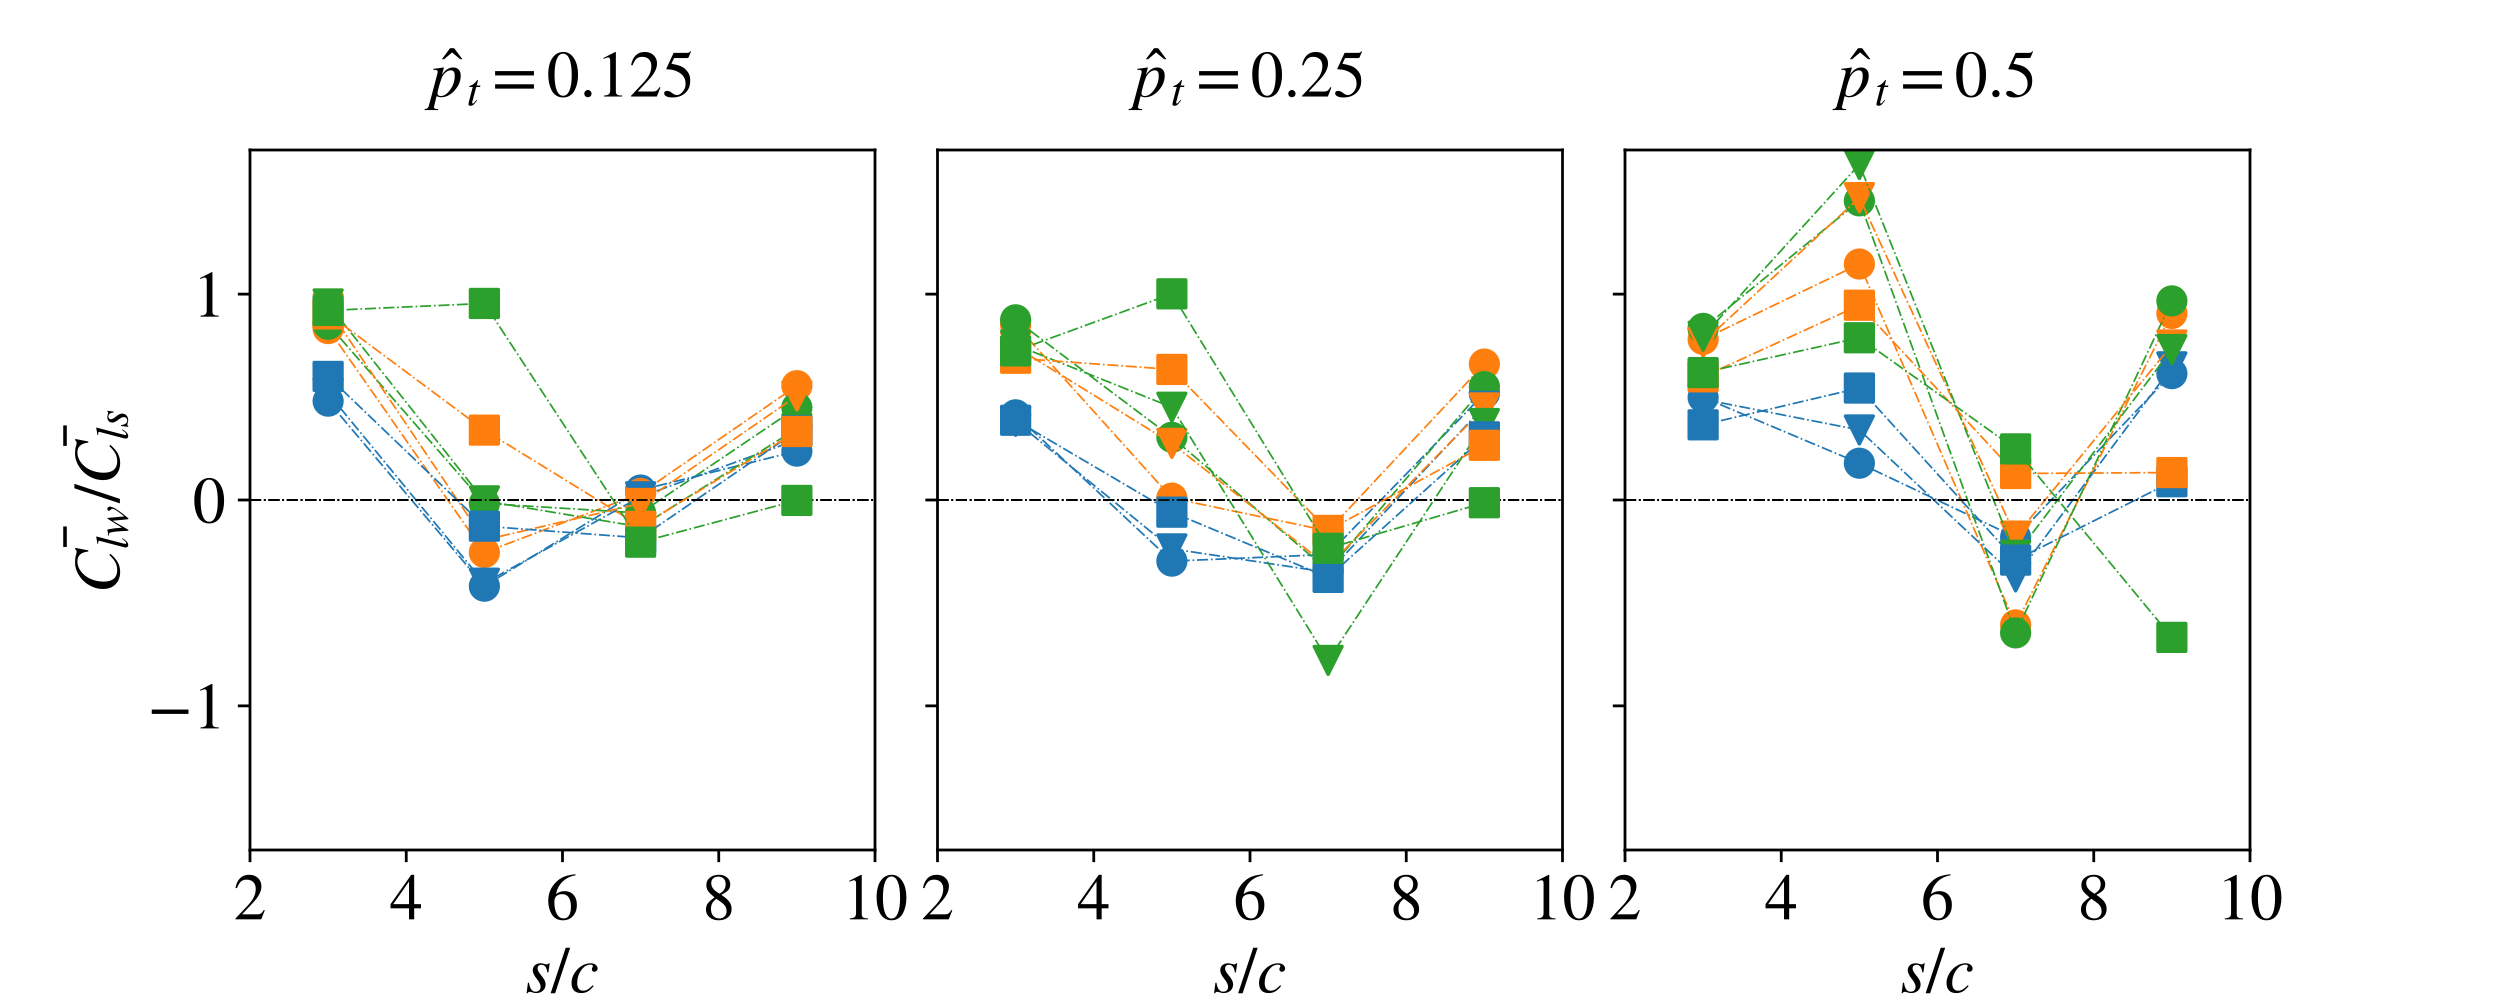 <?xml version="1.0" encoding="utf-8" standalone="no"?>
<!DOCTYPE svg PUBLIC "-//W3C//DTD SVG 1.1//EN"
  "http://www.w3.org/Graphics/SVG/1.1/DTD/svg11.dtd">
<!-- Created with matplotlib (https://matplotlib.org/) -->
<svg height="288pt" version="1.1" viewBox="0 0 720 288" width="720pt" xmlns="http://www.w3.org/2000/svg" xmlns:xlink="http://www.w3.org/1999/xlink">
 <defs>
  <style type="text/css">
*{stroke-linecap:butt;stroke-linejoin:round;}
  </style>
 </defs>
 <g id="figure_1">
  <g id="patch_1">
   <path d="M 0 288 
L 720 288 
L 720 0 
L 0 0 
z
" style="fill:#ffffff;"/>
  </g>
  <g id="axes_1">
   <g id="patch_2">
    <path d="M 72 244.8 
L 252 244.8 
L 252 43.2 
L 72 43.2 
z
" style="fill:#ffffff;"/>
   </g>
   <g id="matplotlib.axis_1">
    <g id="xtick_1">
     <g id="line2d_1">
      <defs>
       <path d="M 0 0 
L 0 3.5 
" id="mb5555ffcaa" style="stroke:#000000;stroke-width:0.8;"/>
      </defs>
      <g>
       <use style="stroke:#000000;stroke-width:0.8;" x="72" xlink:href="#mb5555ffcaa" y="244.8"/>
      </g>
     </g>
     <g id="text_1">
      <!-- 2 -->
      <defs>
       <path d="M 47.406 13.703 
L 42 0 
L 2.906 0 
L 2.906 1.203 
L 20.703 20.094 
Q 27.703 27.406 30.703 33.5 
Q 33.703 39.594 33.703 46.094 
Q 33.703 52.797 30 56.5 
Q 26.297 60.203 19.797 60.203 
Q 14.406 60.203 11.25 57.391 
Q 8.094 54.594 5.094 47.203 
L 3 47.703 
Q 4.703 57 9.844 62.297 
Q 15 67.594 23.797 67.594 
Q 32.094 67.594 37.188 62.594 
Q 42.297 57.594 42.297 50 
Q 42.297 38.703 29.5 25.203 
L 13 7.594 
L 36.406 7.594 
Q 39.703 7.594 41.641 8.891 
Q 43.594 10.203 46 14.297 
z
" id="STIXGeneral-Regular-50"/>
      </defs>
      <g transform="translate(67.25 264.776)scale(0.19 -0.19)">
       <use xlink:href="#STIXGeneral-Regular-50"/>
      </g>
     </g>
    </g>
    <g id="xtick_2">
     <g id="line2d_2">
      <g>
       <use style="stroke:#000000;stroke-width:0.8;" x="117" xlink:href="#mb5555ffcaa" y="244.8"/>
      </g>
     </g>
     <g id="text_2">
      <!-- 4 -->
      <defs>
       <path d="M 47.297 16.703 
L 37 16.703 
L 37 0 
L 29.203 0 
L 29.203 16.703 
L 1.203 16.703 
L 1.203 23.094 
L 32.594 67.594 
L 37 67.594 
L 37 23.094 
L 47.297 23.094 
z
M 29.203 23.094 
L 29.203 57.406 
L 5.203 23.094 
z
" id="STIXGeneral-Regular-52"/>
      </defs>
      <g transform="translate(112.25 264.776)scale(0.19 -0.19)">
       <use xlink:href="#STIXGeneral-Regular-52"/>
      </g>
     </g>
    </g>
    <g id="xtick_3">
     <g id="line2d_3">
      <g>
       <use style="stroke:#000000;stroke-width:0.8;" x="162" xlink:href="#mb5555ffcaa" y="244.8"/>
      </g>
     </g>
     <g id="text_3">
      <!-- 6 -->
      <defs>
       <path d="M 44.594 68.406 
L 44.797 66.797 
Q 33 64.906 25.094 57.25 
Q 17.203 49.594 15.203 38.297 
Q 21 42.797 27.906 42.797 
Q 36.703 42.797 41.75 37.188 
Q 46.797 31.594 46.797 21.906 
Q 46.797 12.094 41.703 5.906 
Q 35.797 -1.406 25.797 -1.406 
Q 13.594 -1.406 8.094 8.703 
Q 3.406 17.297 3.406 27.906 
Q 3.406 44.297 14.297 55.5 
Q 20.5 61.906 27.047 64.547 
Q 33.594 67.203 44.594 68.406 
z
M 37.797 18.797 
Q 37.797 38.203 24.297 38.203 
Q 19.297 38.203 16 35.547 
Q 12.703 32.906 12.703 26.594 
Q 12.703 14.906 16.344 8.156 
Q 20 1.406 26.906 1.406 
Q 32.203 1.406 35 6.156 
Q 37.797 10.906 37.797 18.797 
z
" id="STIXGeneral-Regular-54"/>
      </defs>
      <g transform="translate(157.25 264.776)scale(0.19 -0.19)">
       <use xlink:href="#STIXGeneral-Regular-54"/>
      </g>
     </g>
    </g>
    <g id="xtick_4">
     <g id="line2d_4">
      <g>
       <use style="stroke:#000000;stroke-width:0.8;" x="207" xlink:href="#mb5555ffcaa" y="244.8"/>
      </g>
     </g>
     <g id="text_4">
      <!-- 8 -->
      <defs>
       <path d="M 44.5 15.5 
Q 44.5 7.797 39.141 3.188 
Q 33.797 -1.406 24.797 -1.406 
Q 16.406 -1.406 11 3.188 
Q 5.594 7.797 5.594 14.906 
Q 5.594 20.203 8.188 23.953 
Q 10.797 27.703 18.594 33.203 
Q 11.094 39.406 8.641 43.203 
Q 6.203 47 6.203 52 
Q 6.203 59.094 11.641 63.344 
Q 17.094 67.594 25.594 67.594 
Q 32.906 67.594 37.656 63.438 
Q 42.406 59.297 42.406 53.297 
Q 42.406 47.797 39.547 44.5 
Q 36.703 41.203 29 37.094 
Q 38 31.094 41.25 26.391 
Q 44.5 21.703 44.5 15.5 
z
M 35.5 53.297 
Q 35.5 58.5 32.594 61.641 
Q 29.703 64.797 24.594 64.797 
Q 19.5 64.797 16.547 62.141 
Q 13.594 59.5 13.594 54.891 
Q 13.594 50.297 16.547 46.547 
Q 19.5 42.797 26.094 38.906 
Q 31.203 41.906 33.344 45.25 
Q 35.5 48.594 35.5 53.297 
z
M 27.094 27.203 
L 21.203 31.203 
Q 16.797 27.594 15 24.141 
Q 13.203 20.703 13.203 15.797 
Q 13.203 9 16.641 5.203 
Q 20.094 1.406 25.906 1.406 
Q 30.797 1.406 33.844 4.453 
Q 36.906 7.5 36.906 12.406 
Q 36.906 16.906 34.594 20.297 
Q 32.297 23.703 27.094 27.203 
z
" id="STIXGeneral-Regular-56"/>
      </defs>
      <g transform="translate(202.25 264.776)scale(0.19 -0.19)">
       <use xlink:href="#STIXGeneral-Regular-56"/>
      </g>
     </g>
    </g>
    <g id="xtick_5">
     <g id="line2d_5">
      <g>
       <use style="stroke:#000000;stroke-width:0.8;" x="252" xlink:href="#mb5555ffcaa" y="244.8"/>
      </g>
     </g>
     <g id="text_5">
      <!-- 10 -->
      <defs>
       <path d="M 39.406 0 
L 11.797 0 
L 11.797 1.5 
Q 17.297 1.797 19.297 3.547 
Q 21.297 5.297 21.297 9.5 
L 21.297 54.406 
Q 21.297 59.297 18.297 59.297 
Q 16.906 59.297 13.797 58.094 
L 11.094 57.094 
L 11.094 58.5 
L 29 67.594 
L 29.906 67.297 
L 29.906 7.594 
Q 29.906 4.297 31.906 2.891 
Q 33.906 1.5 39.406 1.5 
z
" id="STIXGeneral-Regular-49"/>
       <path d="M 47.594 33 
Q 47.594 26.297 46.297 20.344 
Q 45 14.406 42.453 9.406 
Q 39.906 4.406 35.406 1.5 
Q 30.906 -1.406 25 -1.406 
Q 18.906 -1.406 14.297 1.688 
Q 9.703 4.797 7.203 10 
Q 4.703 15.203 3.547 21.094 
Q 2.406 27 2.406 33.594 
Q 2.406 42.906 4.703 50.344 
Q 7 57.797 12.344 62.688 
Q 17.703 67.594 25.406 67.594 
Q 35.203 67.594 41.391 58 
Q 47.594 48.406 47.594 33 
z
M 38 32.5 
Q 38 48.297 34.641 56.641 
Q 31.297 65 24.797 65 
Q 18.594 65 15.297 56.594 
Q 12 48.203 12 32.906 
Q 12 17.5 15.297 9.344 
Q 18.594 1.203 25 1.203 
Q 31.297 1.203 34.641 9.344 
Q 38 17.5 38 32.5 
z
" id="STIXGeneral-Regular-48"/>
      </defs>
      <g transform="translate(242.5 264.776)scale(0.19 -0.19)">
       <use xlink:href="#STIXGeneral-Regular-49"/>
       <use x="50" xlink:href="#STIXGeneral-Regular-48"/>
      </g>
     </g>
    </g>
    <g id="text_6">
     <!-- $s/c$ -->
     <defs>
      <path d="M 36.594 44.203 
L 34.594 30.203 
L 33 30.203 
Q 31.594 41.797 24.094 41.797 
Q 21.406 41.797 19.797 40.297 
Q 18.203 38.797 18.203 36.094 
Q 18.203 32.297 23.594 25.906 
Q 30.406 18 30.406 12.297 
Q 30.406 6.203 26.344 2.547 
Q 22.297 -1.094 16 -1.094 
Q 13.094 -1.094 10.5 -0.094 
Q 8.406 0.797 6.094 0.797 
Q 4.094 0.797 3.203 -1.297 
L 1.594 -1.297 
L 3.594 14.594 
L 5.203 14.594 
Q 7.203 1 15.203 1 
Q 18.797 1 20.797 3 
Q 22.797 5 22.797 8.703 
Q 22.797 13.203 17.203 20.203 
Q 10.906 28.094 10.906 33.297 
Q 10.906 38.297 14.203 41.188 
Q 17.5 44.094 23 44.094 
Q 25 44.094 28.594 43.094 
Q 30.797 42.406 32.203 42.406 
Q 34.203 42.406 35.203 44.203 
z
" id="STIXGeneral-Italic-115"/>
      <path d="M 28.703 67.594 
L 5.906 -1.406 
L -0.906 -1.406 
L 22 67.594 
z
" id="STIXGeneral-Regular-47"/>
      <path d="M 35 10.703 
L 36.594 9.703 
Q 32 3.906 27.641 1.406 
Q 23.297 -1.094 17.703 -1.094 
Q 10.594 -1.094 6.797 2.797 
Q 3 6.703 3 14.297 
Q 3 21 6.391 27.25 
Q 9.797 33.5 15.297 38 
Q 23 44.094 32 44.094 
Q 36.594 44.094 39.547 41.797 
Q 42.5 39.5 42.5 36 
Q 42.5 34 41.094 32.594 
Q 39.703 31.203 37.703 31.203 
Q 35.703 31.203 34.75 32.344 
Q 33.797 33.5 33.797 35.203 
Q 33.797 36.094 34.547 37.547 
Q 35.297 39 35.297 40 
Q 35.297 42 31.594 42 
Q 25.297 42 20.703 37.203 
Q 11.594 27.594 11.594 13.906 
Q 11.594 8.5 13.891 5.5 
Q 16.203 2.5 20.5 2.5 
Q 24.406 2.5 27.594 4.391 
Q 30.797 6.297 35 10.703 
z
" id="STIXGeneral-Italic-99"/>
     </defs>
     <g transform="translate(151.36 285.876)scale(0.19 -0.19)">
      <use transform="translate(0 0.406)" xlink:href="#STIXGeneral-Italic-115"/>
      <use transform="translate(38.9 0.406)" xlink:href="#STIXGeneral-Regular-47"/>
      <use transform="translate(66.7 0.406)" xlink:href="#STIXGeneral-Italic-99"/>
     </g>
    </g>
   </g>
   <g id="matplotlib.axis_2">
    <g id="ytick_1">
     <g id="line2d_6">
      <defs>
       <path d="M 0 0 
L -3.5 0 
" id="mc45df6f4d4" style="stroke:#000000;stroke-width:0.8;"/>
      </defs>
      <g>
       <use style="stroke:#000000;stroke-width:0.8;" x="72" xlink:href="#mc45df6f4d4" y="203.294"/>
      </g>
     </g>
     <g id="text_7">
      <!-- −1 -->
      <defs>
       <path d="M 62.094 22 
L 6.406 22 
L 6.406 28.594 
L 62.094 28.594 
z
" id="STIXGeneral-Regular-8722"/>
      </defs>
      <g transform="translate(42.485 209.782)scale(0.19 -0.19)">
       <use xlink:href="#STIXGeneral-Regular-8722"/>
       <use x="68.5" xlink:href="#STIXGeneral-Regular-49"/>
      </g>
     </g>
    </g>
    <g id="ytick_2">
     <g id="line2d_7">
      <g>
       <use style="stroke:#000000;stroke-width:0.8;" x="72" xlink:href="#mc45df6f4d4" y="144"/>
      </g>
     </g>
     <g id="text_8">
      <!-- 0 -->
      <g transform="translate(55.5 150.488)scale(0.19 -0.19)">
       <use xlink:href="#STIXGeneral-Regular-48"/>
      </g>
     </g>
    </g>
    <g id="ytick_3">
     <g id="line2d_8">
      <g>
       <use style="stroke:#000000;stroke-width:0.8;" x="72" xlink:href="#mc45df6f4d4" y="84.706"/>
      </g>
     </g>
     <g id="text_9">
      <!-- 1 -->
      <g transform="translate(55.5 91.194)scale(0.19 -0.19)">
       <use xlink:href="#STIXGeneral-Regular-49"/>
      </g>
     </g>
    </g>
    <g id="text_10">
     <!-- $\bar{C_{lw}}/\bar{C_{ls}}$ -->
     <defs>
      <path d="M -7.406 54.703 
L -38.5 54.703 
L -38.5 60.094 
L -7.406 60.094 
z
" id="STIXGeneral-Regular-772"/>
      <path d="M 68.906 66.406 
L 65.203 46.406 
L 63.406 46.703 
Q 61.594 63 48.5 63 
Q 37.594 63 28.594 53.297 
Q 23.297 47.703 20.547 39.703 
Q 17.797 31.703 17.797 23.203 
Q 17.797 2.703 35.297 2.703 
Q 41.5 2.703 46.641 5.297 
Q 51.797 7.906 58.203 14.594 
L 60 13.094 
Q 53.297 5.203 46.844 1.703 
Q 40.406 -1.797 32.703 -1.797 
Q 21 -1.797 13.797 5.141 
Q 6.594 12.094 6.594 24.297 
Q 6.594 34.594 11.688 43.938 
Q 16.797 53.297 25.297 59.297 
Q 35.5 66.594 47.203 66.594 
Q 54.094 66.594 58.906 64.906 
Q 60.906 64.203 63 64.203 
Q 65.703 64.203 66.797 66.406 
z
" id="STIXGeneral-Italic-67"/>
      <path d="M 27.906 67.797 
L 12.594 9.297 
Q 11.797 6.406 11.797 5 
Q 11.797 3.203 13.5 3.203 
Q 16.203 3.203 20.203 8.906 
L 22.703 12.406 
L 24.094 11.406 
Q 19.594 4.297 16.344 1.594 
Q 13.094 -1.094 9 -1.094 
Q 4.094 -1.094 4.094 4.5 
Q 4.094 6.203 4.5 7.5 
L 18.203 59.906 
Q 18.5 60.906 18.5 61.797 
Q 18.5 64 13.594 64 
L 11.797 64 
L 11.797 65.594 
Q 18.797 66.406 27.297 68.297 
z
" id="STIXGeneral-Italic-108"/>
      <path d="M 40.297 42.594 
L 43.5 7.406 
Q 53.406 19.703 56.703 24.953 
Q 60 30.203 60 33.406 
Q 60 34.797 57.797 36.906 
Q 55.703 38.906 55.703 41 
Q 55.703 42.203 56.844 43.141 
Q 58 44.094 59.594 44.094 
Q 61.797 44.094 63.297 42.5 
Q 64.797 40.906 64.797 38.5 
Q 64.797 29.406 43.594 3.594 
L 42.703 2.5 
Q 39.203 -1.797 38.203 -1.797 
Q 37.406 -1.797 37.094 1.703 
L 34.203 32.703 
L 25.297 17.5 
Q 23 13.703 19.797 7.594 
Q 14.906 -1.797 13.406 -1.797 
Q 12.703 -1.797 12.5 -0.891 
Q 12.297 0 12.094 2.906 
L 11.703 12 
Q 10.906 28.406 9 36.203 
Q 8.297 38.906 7.438 39.656 
Q 6.594 40.406 4.297 40.406 
L 1.5 40.406 
L 1.5 41.703 
Q 9.406 43 11 43.406 
Q 11.5 43.5 12.141 43.703 
Q 12.797 43.906 13.188 44 
Q 13.594 44.094 13.906 44.094 
Q 14.703 44.094 15 43.594 
Q 15.297 43.094 15.797 40.703 
Q 18.297 28.703 19 12.594 
L 38.203 43 
Q 38.797 44 39.5 44 
Q 40.297 44 40.297 42.594 
z
" id="STIXGeneral-Italic-119"/>
     </defs>
     <g transform="translate(34.361 170.885)rotate(-90)scale(0.19 -0.19)">
      <use transform="translate(108.815 24.906)" xlink:href="#STIXGeneral-Regular-772"/>
      <use transform="translate(0 0.516)" xlink:href="#STIXGeneral-Italic-67"/>
      <use transform="translate(66.7 -12.713)scale(0.7)" xlink:href="#STIXGeneral-Italic-108"/>
      <use transform="translate(86.16 -12.713)scale(0.7)" xlink:href="#STIXGeneral-Italic-119"/>
      <use transform="translate(137.259 0.516)" xlink:href="#STIXGeneral-Regular-47"/>
      <use transform="translate(262.009 24.906)" xlink:href="#STIXGeneral-Regular-772"/>
      <use transform="translate(165.059 0.516)" xlink:href="#STIXGeneral-Italic-67"/>
      <use transform="translate(231.759 -12.713)scale(0.7)" xlink:href="#STIXGeneral-Italic-108"/>
      <use transform="translate(251.219 -12.713)scale(0.7)" xlink:href="#STIXGeneral-Italic-115"/>
     </g>
    </g>
   </g>
   <g id="line2d_9">
    <path clip-path="url(#p603302f6b8)" d="M 94.5 115.53 
L 139.5 168.824 
L 184.5 141.133 
L 229.5 129.924 
" style="fill:none;stroke:#1f77b4;stroke-dasharray:3.2,0.8,0.5,0.8;stroke-dashoffset:0;stroke-width:0.5;"/>
    <defs>
     <path d="M 0 4 
C 1.061 4 2.078 3.579 2.828 2.828 
C 3.579 2.078 4 1.061 4 0 
C 4 -1.061 3.579 -2.078 2.828 -2.828 
C 2.078 -3.579 1.061 -4 0 -4 
C -1.061 -4 -2.078 -3.579 -2.828 -2.828 
C -3.579 -2.078 -4 -1.061 -4 0 
C -4 1.061 -3.579 2.078 -2.828 2.828 
C -2.078 3.579 -1.061 4 0 4 
z
" id="m2b20d4afb2" style="stroke:#1f77b4;"/>
    </defs>
    <g clip-path="url(#p603302f6b8)">
     <use style="fill:#1f77b4;stroke:#1f77b4;" x="94.5" xlink:href="#m2b20d4afb2" y="115.53"/>
     <use style="fill:#1f77b4;stroke:#1f77b4;" x="139.5" xlink:href="#m2b20d4afb2" y="168.824"/>
     <use style="fill:#1f77b4;stroke:#1f77b4;" x="184.5" xlink:href="#m2b20d4afb2" y="141.133"/>
     <use style="fill:#1f77b4;stroke:#1f77b4;" x="229.5" xlink:href="#m2b20d4afb2" y="129.924"/>
    </g>
   </g>
   <g id="line2d_10">
    <path clip-path="url(#p603302f6b8)" d="M 72 144 
L 252 144 
" style="fill:none;stroke:#000000;stroke-dasharray:3.2,0.8,0.5,0.8;stroke-dashoffset:0;stroke-width:0.5;"/>
   </g>
   <g id="line2d_11">
    <path clip-path="url(#p603302f6b8)" d="M 94.5 94.639 
L 139.5 159.118 
L 184.5 142.101 
L 229.5 111.071 
" style="fill:none;stroke:#ff7f0e;stroke-dasharray:3.2,0.8,0.5,0.8;stroke-dashoffset:0;stroke-width:0.5;"/>
    <defs>
     <path d="M 0 4 
C 1.061 4 2.078 3.579 2.828 2.828 
C 3.579 2.078 4 1.061 4 0 
C 4 -1.061 3.579 -2.078 2.828 -2.828 
C 2.078 -3.579 1.061 -4 0 -4 
C -1.061 -4 -2.078 -3.579 -2.828 -2.828 
C -3.579 -2.078 -4 -1.061 -4 0 
C -4 1.061 -3.579 2.078 -2.828 2.828 
C -2.078 3.579 -1.061 4 0 4 
z
" id="m6505e906ab" style="stroke:#ff7f0e;"/>
    </defs>
    <g clip-path="url(#p603302f6b8)">
     <use style="fill:#ff7f0e;stroke:#ff7f0e;" x="94.5" xlink:href="#m6505e906ab" y="94.639"/>
     <use style="fill:#ff7f0e;stroke:#ff7f0e;" x="139.5" xlink:href="#m6505e906ab" y="159.118"/>
     <use style="fill:#ff7f0e;stroke:#ff7f0e;" x="184.5" xlink:href="#m6505e906ab" y="142.101"/>
     <use style="fill:#ff7f0e;stroke:#ff7f0e;" x="229.5" xlink:href="#m6505e906ab" y="111.071"/>
    </g>
   </g>
   <g id="line2d_12">
    <path clip-path="url(#p603302f6b8)" d="M 94.5 93.388 
L 139.5 144.988 
L 184.5 147.746 
L 229.5 117.385 
" style="fill:none;stroke:#2ca02c;stroke-dasharray:3.2,0.8,0.5,0.8;stroke-dashoffset:0;stroke-width:0.5;"/>
    <defs>
     <path d="M 0 4 
C 1.061 4 2.078 3.579 2.828 2.828 
C 3.579 2.078 4 1.061 4 0 
C 4 -1.061 3.579 -2.078 2.828 -2.828 
C 2.078 -3.579 1.061 -4 0 -4 
C -1.061 -4 -2.078 -3.579 -2.828 -2.828 
C -3.579 -2.078 -4 -1.061 -4 0 
C -4 1.061 -3.579 2.078 -2.828 2.828 
C -2.078 3.579 -1.061 4 0 4 
z
" id="me625a77bee" style="stroke:#2ca02c;"/>
    </defs>
    <g clip-path="url(#p603302f6b8)">
     <use style="fill:#2ca02c;stroke:#2ca02c;" x="94.5" xlink:href="#me625a77bee" y="93.388"/>
     <use style="fill:#2ca02c;stroke:#2ca02c;" x="139.5" xlink:href="#me625a77bee" y="144.988"/>
     <use style="fill:#2ca02c;stroke:#2ca02c;" x="184.5" xlink:href="#me625a77bee" y="147.746"/>
     <use style="fill:#2ca02c;stroke:#2ca02c;" x="229.5" xlink:href="#me625a77bee" y="117.385"/>
    </g>
   </g>
   <g id="line2d_13">
    <path clip-path="url(#p603302f6b8)" d="M 94.5 113.242 
L 139.5 167.958 
L 184.5 143.071 
L 229.5 126.664 
" style="fill:none;stroke:#1f77b4;stroke-dasharray:3.2,0.8,0.5,0.8;stroke-dashoffset:0;stroke-width:0.5;"/>
    <defs>
     <path d="M -0 4 
L 4 -4 
L -4 -4 
z
" id="m3357853678" style="stroke:#1f77b4;stroke-linejoin:miter;"/>
    </defs>
    <g clip-path="url(#p603302f6b8)">
     <use style="fill:#1f77b4;stroke:#1f77b4;stroke-linejoin:miter;" x="94.5" xlink:href="#m3357853678" y="113.242"/>
     <use style="fill:#1f77b4;stroke:#1f77b4;stroke-linejoin:miter;" x="139.5" xlink:href="#m3357853678" y="167.958"/>
     <use style="fill:#1f77b4;stroke:#1f77b4;stroke-linejoin:miter;" x="184.5" xlink:href="#m3357853678" y="143.071"/>
     <use style="fill:#1f77b4;stroke:#1f77b4;stroke-linejoin:miter;" x="229.5" xlink:href="#m3357853678" y="126.664"/>
    </g>
   </g>
   <g id="line2d_14">
    <path clip-path="url(#p603302f6b8)" d="M 72 144 
L 252 144 
" style="fill:none;stroke:#000000;stroke-dasharray:3.2,0.8,0.5,0.8;stroke-dashoffset:0;stroke-width:0.5;"/>
   </g>
   <g id="line2d_15">
    <path clip-path="url(#p603302f6b8)" d="M 94.5 88.829 
L 139.5 155.521 
L 184.5 145.009 
L 229.5 114.027 
" style="fill:none;stroke:#ff7f0e;stroke-dasharray:3.2,0.8,0.5,0.8;stroke-dashoffset:0;stroke-width:0.5;"/>
    <defs>
     <path d="M -0 4 
L 4 -4 
L -4 -4 
z
" id="m142b33a043" style="stroke:#ff7f0e;stroke-linejoin:miter;"/>
    </defs>
    <g clip-path="url(#p603302f6b8)">
     <use style="fill:#ff7f0e;stroke:#ff7f0e;stroke-linejoin:miter;" x="94.5" xlink:href="#m142b33a043" y="88.829"/>
     <use style="fill:#ff7f0e;stroke:#ff7f0e;stroke-linejoin:miter;" x="139.5" xlink:href="#m142b33a043" y="155.521"/>
     <use style="fill:#ff7f0e;stroke:#ff7f0e;stroke-linejoin:miter;" x="184.5" xlink:href="#m142b33a043" y="145.009"/>
     <use style="fill:#ff7f0e;stroke:#ff7f0e;stroke-linejoin:miter;" x="229.5" xlink:href="#m142b33a043" y="114.027"/>
    </g>
   </g>
   <g id="line2d_16">
    <path clip-path="url(#p603302f6b8)" d="M 94.5 87.531 
L 139.5 144.238 
L 184.5 151.744 
L 229.5 123.43 
" style="fill:none;stroke:#2ca02c;stroke-dasharray:3.2,0.8,0.5,0.8;stroke-dashoffset:0;stroke-width:0.5;"/>
    <defs>
     <path d="M -0 4 
L 4 -4 
L -4 -4 
z
" id="m4fb1a18bd2" style="stroke:#2ca02c;stroke-linejoin:miter;"/>
    </defs>
    <g clip-path="url(#p603302f6b8)">
     <use style="fill:#2ca02c;stroke:#2ca02c;stroke-linejoin:miter;" x="94.5" xlink:href="#m4fb1a18bd2" y="87.531"/>
     <use style="fill:#2ca02c;stroke:#2ca02c;stroke-linejoin:miter;" x="139.5" xlink:href="#m4fb1a18bd2" y="144.238"/>
     <use style="fill:#2ca02c;stroke:#2ca02c;stroke-linejoin:miter;" x="184.5" xlink:href="#m4fb1a18bd2" y="151.744"/>
     <use style="fill:#2ca02c;stroke:#2ca02c;stroke-linejoin:miter;" x="229.5" xlink:href="#m4fb1a18bd2" y="123.43"/>
    </g>
   </g>
   <g id="line2d_17">
    <path clip-path="url(#p603302f6b8)" d="M 94.5 108.419 
L 139.5 151.538 
L 184.5 154.906 
L 229.5 124.082 
" style="fill:none;stroke:#1f77b4;stroke-dasharray:3.2,0.8,0.5,0.8;stroke-dashoffset:0;stroke-width:0.5;"/>
    <defs>
     <path d="M -4 4 
L 4 4 
L 4 -4 
L -4 -4 
z
" id="m9b35600150" style="stroke:#1f77b4;stroke-linejoin:miter;"/>
    </defs>
    <g clip-path="url(#p603302f6b8)">
     <use style="fill:#1f77b4;stroke:#1f77b4;stroke-linejoin:miter;" x="94.5" xlink:href="#m9b35600150" y="108.419"/>
     <use style="fill:#1f77b4;stroke:#1f77b4;stroke-linejoin:miter;" x="139.5" xlink:href="#m9b35600150" y="151.538"/>
     <use style="fill:#1f77b4;stroke:#1f77b4;stroke-linejoin:miter;" x="184.5" xlink:href="#m9b35600150" y="154.906"/>
     <use style="fill:#1f77b4;stroke:#1f77b4;stroke-linejoin:miter;" x="229.5" xlink:href="#m9b35600150" y="124.082"/>
    </g>
   </g>
   <g id="line2d_18">
    <path clip-path="url(#p603302f6b8)" d="M 72 144 
L 252 144 
" style="fill:none;stroke:#000000;stroke-dasharray:3.2,0.8,0.5,0.8;stroke-dashoffset:0;stroke-width:0.5;"/>
   </g>
   <g id="line2d_19">
    <path clip-path="url(#p603302f6b8)" d="M 94.5 90.4 
L 139.5 123.881 
L 184.5 151.591 
L 229.5 124.27 
" style="fill:none;stroke:#ff7f0e;stroke-dasharray:3.2,0.8,0.5,0.8;stroke-dashoffset:0;stroke-width:0.5;"/>
    <defs>
     <path d="M -4 4 
L 4 4 
L 4 -4 
L -4 -4 
z
" id="m4dc4355d17" style="stroke:#ff7f0e;stroke-linejoin:miter;"/>
    </defs>
    <g clip-path="url(#p603302f6b8)">
     <use style="fill:#ff7f0e;stroke:#ff7f0e;stroke-linejoin:miter;" x="94.5" xlink:href="#m4dc4355d17" y="90.4"/>
     <use style="fill:#ff7f0e;stroke:#ff7f0e;stroke-linejoin:miter;" x="139.5" xlink:href="#m4dc4355d17" y="123.881"/>
     <use style="fill:#ff7f0e;stroke:#ff7f0e;stroke-linejoin:miter;" x="184.5" xlink:href="#m4dc4355d17" y="151.591"/>
     <use style="fill:#ff7f0e;stroke:#ff7f0e;stroke-linejoin:miter;" x="229.5" xlink:href="#m4dc4355d17" y="124.27"/>
    </g>
   </g>
   <g id="line2d_20">
    <path clip-path="url(#p603302f6b8)" d="M 94.5 89.412 
L 139.5 87.388 
L 184.5 156.147 
L 229.5 144.121 
" style="fill:none;stroke:#2ca02c;stroke-dasharray:3.2,0.8,0.5,0.8;stroke-dashoffset:0;stroke-width:0.5;"/>
    <defs>
     <path d="M -4 4 
L 4 4 
L 4 -4 
L -4 -4 
z
" id="m8935e6a1e3" style="stroke:#2ca02c;stroke-linejoin:miter;"/>
    </defs>
    <g clip-path="url(#p603302f6b8)">
     <use style="fill:#2ca02c;stroke:#2ca02c;stroke-linejoin:miter;" x="94.5" xlink:href="#m8935e6a1e3" y="89.412"/>
     <use style="fill:#2ca02c;stroke:#2ca02c;stroke-linejoin:miter;" x="139.5" xlink:href="#m8935e6a1e3" y="87.388"/>
     <use style="fill:#2ca02c;stroke:#2ca02c;stroke-linejoin:miter;" x="184.5" xlink:href="#m8935e6a1e3" y="156.147"/>
     <use style="fill:#2ca02c;stroke:#2ca02c;stroke-linejoin:miter;" x="229.5" xlink:href="#m8935e6a1e3" y="144.121"/>
    </g>
   </g>
   <g id="patch_3">
    <path d="M 72 244.8 
L 72 43.2 
" style="fill:none;stroke:#000000;stroke-linecap:square;stroke-linejoin:miter;stroke-width:0.8;"/>
   </g>
   <g id="patch_4">
    <path d="M 252 244.8 
L 252 43.2 
" style="fill:none;stroke:#000000;stroke-linecap:square;stroke-linejoin:miter;stroke-width:0.8;"/>
   </g>
   <g id="patch_5">
    <path d="M 72 244.8 
L 252 244.8 
" style="fill:none;stroke:#000000;stroke-linecap:square;stroke-linejoin:miter;stroke-width:0.8;"/>
   </g>
   <g id="patch_6">
    <path d="M 72 43.2 
L 252 43.2 
" style="fill:none;stroke:#000000;stroke-linecap:square;stroke-linejoin:miter;stroke-width:0.8;"/>
   </g>
   <g id="text_11">
    <!-- $\^p_t = 0.125$ -->
    <defs>
     <path d="M -7.5 50.703 
L -10.906 50.703 
L -23.094 61 
L -35.203 50.703 
L -38.594 50.703 
L -26.203 67.406 
L -20 67.406 
z
" id="STIXGeneral-Regular-770"/>
     <path d="M 21.5 42.797 
L 18.594 32.797 
Q 26.094 44.094 35.703 44.094 
Q 41.203 44.094 44.203 40.797 
Q 47.203 37.5 47.203 31.594 
Q 47.203 19.297 37.844 9.094 
Q 28.5 -1.094 17.5 -1.094 
Q 13.906 -1.094 10.594 0.594 
Q 6.594 -15.906 6.594 -16 
Q 6.594 -17.594 7.938 -18.25 
Q 9.297 -18.906 12.797 -18.906 
L 12.797 -20.5 
L -7.5 -20.5 
L -7.5 -18.906 
Q -4.297 -18.797 -2.938 -17.5 
Q -1.594 -16.203 -0.703 -12.594 
L 10.797 30.594 
Q 12.406 36.406 12.406 37.703 
Q 12.406 40.406 8 40.406 
L 5.797 40.406 
L 5.594 41.906 
L 21.203 44.094 
Q 21.703 44.094 21.703 43.703 
Q 21.594 43.203 21.5 42.797 
z
M 38.203 31.297 
Q 38.203 35.703 36.75 37.75 
Q 35.297 39.797 32 39.797 
Q 28.094 39.797 24.188 36.391 
Q 20.297 33 18.5 28.406 
Q 16.297 22.703 14.141 14.891 
Q 12 7.094 12 4.594 
Q 12 2.906 13.344 1.844 
Q 14.703 0.797 16.797 0.797 
Q 24.594 0.797 31.297 10.297 
Q 38.203 19.906 38.203 31.297 
z
" id="STIXGeneral-Italic-112"/>
     <path d="M 29.594 42.797 
L 29.094 39.594 
L 20.703 39.594 
L 12 6.797 
Q 11.797 6 11.797 5.406 
Q 11.797 3.797 13.297 3.797 
Q 14.5 3.797 16.094 5.344 
Q 17.703 6.906 21.406 11.703 
L 22.703 11 
Q 18.094 4 15.141 1.453 
Q 12.203 -1.094 8.406 -1.094 
Q 3.797 -1.094 3.797 2.594 
Q 3.797 3.594 5.406 10 
L 13.203 39.594 
L 5.703 39.594 
L 5.594 40.203 
Q 5.594 42 8.906 42.703 
Q 11.406 43.297 15.5 46.547 
Q 19.594 49.797 22.203 53.703 
Q 22.797 54.594 23.594 54.594 
Q 24.5 54.594 24.5 53.797 
Q 24.5 53.297 24.406 53.094 
L 21.594 42.797 
z
" id="STIXGeneral-Italic-116"/>
     <path d="M 63.703 32 
L 4.797 32 
L 4.797 38.594 
L 63.703 38.594 
z
M 63.703 12 
L 4.797 12 
L 4.797 18.594 
L 63.703 18.594 
z
" id="STIXGeneral-Regular-61"/>
     <path d="M 18.094 4.297 
Q 18.094 2.094 16.438 0.5 
Q 14.797 -1.094 12.5 -1.094 
Q 10.203 -1.094 8.594 0.5 
Q 7 2.094 7 4.391 
Q 7 6.703 8.641 8.344 
Q 10.297 10 12.594 10 
Q 14.797 10 16.438 8.297 
Q 18.094 6.594 18.094 4.297 
z
" id="STIXGeneral-Regular-46"/>
     <path d="M 43.797 68.094 
L 40.203 59.594 
Q 39.594 58.297 37.5 58.297 
L 18.094 58.297 
L 14.094 49.797 
Q 25.094 47.703 30 45.25 
Q 34.906 42.797 39.094 37 
Q 42.594 32.203 42.594 24.297 
Q 42.594 17.094 40.25 12.188 
Q 37.906 7.297 32.797 3.5 
Q 26 -1.406 15.797 -1.406 
Q 10.094 -1.406 6.594 0.297 
Q 3.094 2 3.094 4.797 
Q 3.094 8.594 7.594 8.594 
Q 11.203 8.594 15 5.5 
Q 18.906 2.297 22.094 2.297 
Q 27.297 2.297 31.438 7.5 
Q 35.594 12.703 35.594 19.203 
Q 35.594 28.797 28.906 34.203 
Q 20.203 41.203 7.594 41.203 
Q 6.406 41.203 6.406 42 
L 6.5 42.5 
L 17.406 66.203 
L 38.094 66.203 
Q 39.797 66.203 40.75 66.703 
Q 41.703 67.203 42.906 68.797 
z
" id="STIXGeneral-Regular-53"/>
    </defs>
    <g transform="translate(123.715 27.941)scale(0.19 -0.19)">
     <use transform="translate(57.266 6.594)" xlink:href="#STIXGeneral-Regular-770"/>
     <use transform="translate(0 0.703)" xlink:href="#STIXGeneral-Italic-112"/>
     <use transform="translate(56.231 -12.525)scale(0.7)" xlink:href="#STIXGeneral-Italic-116"/>
     <use transform="translate(94.54 0.703)" xlink:href="#STIXGeneral-Regular-61"/>
     <use transform="translate(177.48 0.703)" xlink:href="#STIXGeneral-Regular-48"/>
     <use transform="translate(227.48 0.703)" xlink:href="#STIXGeneral-Regular-46"/>
     <use transform="translate(252.48 0.703)" xlink:href="#STIXGeneral-Regular-49"/>
     <use transform="translate(302.48 0.703)" xlink:href="#STIXGeneral-Regular-50"/>
     <use transform="translate(352.48 0.703)" xlink:href="#STIXGeneral-Regular-53"/>
    </g>
   </g>
  </g>
  <g id="axes_2">
   <g id="patch_7">
    <path d="M 270 244.8 
L 450 244.8 
L 450 43.2 
L 270 43.2 
z
" style="fill:#ffffff;"/>
   </g>
   <g id="matplotlib.axis_3">
    <g id="xtick_6">
     <g id="line2d_21">
      <g>
       <use style="stroke:#000000;stroke-width:0.8;" x="270" xlink:href="#mb5555ffcaa" y="244.8"/>
      </g>
     </g>
     <g id="text_12">
      <!-- 2 -->
      <g transform="translate(265.25 264.776)scale(0.19 -0.19)">
       <use xlink:href="#STIXGeneral-Regular-50"/>
      </g>
     </g>
    </g>
    <g id="xtick_7">
     <g id="line2d_22">
      <g>
       <use style="stroke:#000000;stroke-width:0.8;" x="315" xlink:href="#mb5555ffcaa" y="244.8"/>
      </g>
     </g>
     <g id="text_13">
      <!-- 4 -->
      <g transform="translate(310.25 264.776)scale(0.19 -0.19)">
       <use xlink:href="#STIXGeneral-Regular-52"/>
      </g>
     </g>
    </g>
    <g id="xtick_8">
     <g id="line2d_23">
      <g>
       <use style="stroke:#000000;stroke-width:0.8;" x="360" xlink:href="#mb5555ffcaa" y="244.8"/>
      </g>
     </g>
     <g id="text_14">
      <!-- 6 -->
      <g transform="translate(355.25 264.776)scale(0.19 -0.19)">
       <use xlink:href="#STIXGeneral-Regular-54"/>
      </g>
     </g>
    </g>
    <g id="xtick_9">
     <g id="line2d_24">
      <g>
       <use style="stroke:#000000;stroke-width:0.8;" x="405" xlink:href="#mb5555ffcaa" y="244.8"/>
      </g>
     </g>
     <g id="text_15">
      <!-- 8 -->
      <g transform="translate(400.25 264.776)scale(0.19 -0.19)">
       <use xlink:href="#STIXGeneral-Regular-56"/>
      </g>
     </g>
    </g>
    <g id="xtick_10">
     <g id="line2d_25">
      <g>
       <use style="stroke:#000000;stroke-width:0.8;" x="450" xlink:href="#mb5555ffcaa" y="244.8"/>
      </g>
     </g>
     <g id="text_16">
      <!-- 10 -->
      <g transform="translate(440.5 264.776)scale(0.19 -0.19)">
       <use xlink:href="#STIXGeneral-Regular-49"/>
       <use x="50" xlink:href="#STIXGeneral-Regular-48"/>
      </g>
     </g>
    </g>
    <g id="text_17">
     <!-- $s/c$ -->
     <g transform="translate(349.36 285.876)scale(0.19 -0.19)">
      <use transform="translate(0 0.406)" xlink:href="#STIXGeneral-Italic-115"/>
      <use transform="translate(38.9 0.406)" xlink:href="#STIXGeneral-Regular-47"/>
      <use transform="translate(66.7 0.406)" xlink:href="#STIXGeneral-Italic-99"/>
     </g>
    </g>
   </g>
   <g id="matplotlib.axis_4">
    <g id="ytick_4">
     <g id="line2d_26">
      <g>
       <use style="stroke:#000000;stroke-width:0.8;" x="270" xlink:href="#mc45df6f4d4" y="203.294"/>
      </g>
     </g>
    </g>
    <g id="ytick_5">
     <g id="line2d_27">
      <g>
       <use style="stroke:#000000;stroke-width:0.8;" x="270" xlink:href="#mc45df6f4d4" y="144"/>
      </g>
     </g>
    </g>
    <g id="ytick_6">
     <g id="line2d_28">
      <g>
       <use style="stroke:#000000;stroke-width:0.8;" x="270" xlink:href="#mc45df6f4d4" y="84.706"/>
      </g>
     </g>
    </g>
   </g>
   <g id="line2d_29">
    <path clip-path="url(#pe7d679291e)" d="M 292.5 119.467 
L 337.5 161.604 
L 382.5 159.69 
L 427.5 113.306 
" style="fill:none;stroke:#1f77b4;stroke-dasharray:3.2,0.8,0.5,0.8;stroke-dashoffset:0;stroke-width:0.5;"/>
    <g clip-path="url(#pe7d679291e)">
     <use style="fill:#1f77b4;stroke:#1f77b4;" x="292.5" xlink:href="#m2b20d4afb2" y="119.467"/>
     <use style="fill:#1f77b4;stroke:#1f77b4;" x="337.5" xlink:href="#m2b20d4afb2" y="161.604"/>
     <use style="fill:#1f77b4;stroke:#1f77b4;" x="382.5" xlink:href="#m2b20d4afb2" y="159.69"/>
     <use style="fill:#1f77b4;stroke:#1f77b4;" x="427.5" xlink:href="#m2b20d4afb2" y="113.306"/>
    </g>
   </g>
   <g id="line2d_30">
    <path clip-path="url(#pe7d679291e)" d="M 270 144 
L 450 144 
" style="fill:none;stroke:#000000;stroke-dasharray:3.2,0.8,0.5,0.8;stroke-dashoffset:0;stroke-width:0.5;"/>
   </g>
   <g id="line2d_31">
    <path clip-path="url(#pe7d679291e)" d="M 292.5 93.509 
L 337.5 143.465 
L 382.5 152.889 
L 427.5 104.848 
" style="fill:none;stroke:#ff7f0e;stroke-dasharray:3.2,0.8,0.5,0.8;stroke-dashoffset:0;stroke-width:0.5;"/>
    <g clip-path="url(#pe7d679291e)">
     <use style="fill:#ff7f0e;stroke:#ff7f0e;" x="292.5" xlink:href="#m6505e906ab" y="93.509"/>
     <use style="fill:#ff7f0e;stroke:#ff7f0e;" x="337.5" xlink:href="#m6505e906ab" y="143.465"/>
     <use style="fill:#ff7f0e;stroke:#ff7f0e;" x="382.5" xlink:href="#m6505e906ab" y="152.889"/>
     <use style="fill:#ff7f0e;stroke:#ff7f0e;" x="427.5" xlink:href="#m6505e906ab" y="104.848"/>
    </g>
   </g>
   <g id="line2d_32">
    <path clip-path="url(#pe7d679291e)" d="M 292.5 92.106 
L 337.5 125.938 
L 382.5 164.293 
L 427.5 111.348 
" style="fill:none;stroke:#2ca02c;stroke-dasharray:3.2,0.8,0.5,0.8;stroke-dashoffset:0;stroke-width:0.5;"/>
    <g clip-path="url(#pe7d679291e)">
     <use style="fill:#2ca02c;stroke:#2ca02c;" x="292.5" xlink:href="#me625a77bee" y="92.106"/>
     <use style="fill:#2ca02c;stroke:#2ca02c;" x="337.5" xlink:href="#me625a77bee" y="125.938"/>
     <use style="fill:#2ca02c;stroke:#2ca02c;" x="382.5" xlink:href="#me625a77bee" y="164.293"/>
     <use style="fill:#2ca02c;stroke:#2ca02c;" x="427.5" xlink:href="#me625a77bee" y="111.348"/>
    </g>
   </g>
   <g id="line2d_33">
    <path clip-path="url(#pe7d679291e)" d="M 292.5 121.34 
L 337.5 158.071 
L 382.5 164.837 
L 427.5 117.008 
" style="fill:none;stroke:#1f77b4;stroke-dasharray:3.2,0.8,0.5,0.8;stroke-dashoffset:0;stroke-width:0.5;"/>
    <g clip-path="url(#pe7d679291e)">
     <use style="fill:#1f77b4;stroke:#1f77b4;stroke-linejoin:miter;" x="292.5" xlink:href="#m3357853678" y="121.34"/>
     <use style="fill:#1f77b4;stroke:#1f77b4;stroke-linejoin:miter;" x="337.5" xlink:href="#m3357853678" y="158.071"/>
     <use style="fill:#1f77b4;stroke:#1f77b4;stroke-linejoin:miter;" x="382.5" xlink:href="#m3357853678" y="164.837"/>
     <use style="fill:#1f77b4;stroke:#1f77b4;stroke-linejoin:miter;" x="427.5" xlink:href="#m3357853678" y="117.008"/>
    </g>
   </g>
   <g id="line2d_34">
    <path clip-path="url(#pe7d679291e)" d="M 270 144 
L 450 144 
" style="fill:none;stroke:#000000;stroke-dasharray:3.2,0.8,0.5,0.8;stroke-dashoffset:0;stroke-width:0.5;"/>
   </g>
   <g id="line2d_35">
    <path clip-path="url(#pe7d679291e)" d="M 292.5 99.916 
L 337.5 127.701 
L 382.5 163.108 
L 427.5 117.486 
" style="fill:none;stroke:#ff7f0e;stroke-dasharray:3.2,0.8,0.5,0.8;stroke-dashoffset:0;stroke-width:0.5;"/>
    <g clip-path="url(#pe7d679291e)">
     <use style="fill:#ff7f0e;stroke:#ff7f0e;stroke-linejoin:miter;" x="292.5" xlink:href="#m142b33a043" y="99.916"/>
     <use style="fill:#ff7f0e;stroke:#ff7f0e;stroke-linejoin:miter;" x="337.5" xlink:href="#m142b33a043" y="127.701"/>
     <use style="fill:#ff7f0e;stroke:#ff7f0e;stroke-linejoin:miter;" x="382.5" xlink:href="#m142b33a043" y="163.108"/>
     <use style="fill:#ff7f0e;stroke:#ff7f0e;stroke-linejoin:miter;" x="427.5" xlink:href="#m142b33a043" y="117.486"/>
    </g>
   </g>
   <g id="line2d_36">
    <path clip-path="url(#pe7d679291e)" d="M 292.5 99.33 
L 337.5 117.274 
L 382.5 190.193 
L 427.5 121.962 
" style="fill:none;stroke:#2ca02c;stroke-dasharray:3.2,0.8,0.5,0.8;stroke-dashoffset:0;stroke-width:0.5;"/>
    <g clip-path="url(#pe7d679291e)">
     <use style="fill:#2ca02c;stroke:#2ca02c;stroke-linejoin:miter;" x="292.5" xlink:href="#m4fb1a18bd2" y="99.33"/>
     <use style="fill:#2ca02c;stroke:#2ca02c;stroke-linejoin:miter;" x="337.5" xlink:href="#m4fb1a18bd2" y="117.274"/>
     <use style="fill:#2ca02c;stroke:#2ca02c;stroke-linejoin:miter;" x="382.5" xlink:href="#m4fb1a18bd2" y="190.193"/>
     <use style="fill:#2ca02c;stroke:#2ca02c;stroke-linejoin:miter;" x="427.5" xlink:href="#m4fb1a18bd2" y="121.962"/>
    </g>
   </g>
   <g id="line2d_37">
    <path clip-path="url(#pe7d679291e)" d="M 292.5 121.037 
L 337.5 147.507 
L 382.5 166.284 
L 427.5 125.805 
" style="fill:none;stroke:#1f77b4;stroke-dasharray:3.2,0.8,0.5,0.8;stroke-dashoffset:0;stroke-width:0.5;"/>
    <g clip-path="url(#pe7d679291e)">
     <use style="fill:#1f77b4;stroke:#1f77b4;stroke-linejoin:miter;" x="292.5" xlink:href="#m9b35600150" y="121.037"/>
     <use style="fill:#1f77b4;stroke:#1f77b4;stroke-linejoin:miter;" x="337.5" xlink:href="#m9b35600150" y="147.507"/>
     <use style="fill:#1f77b4;stroke:#1f77b4;stroke-linejoin:miter;" x="382.5" xlink:href="#m9b35600150" y="166.284"/>
     <use style="fill:#1f77b4;stroke:#1f77b4;stroke-linejoin:miter;" x="427.5" xlink:href="#m9b35600150" y="125.805"/>
    </g>
   </g>
   <g id="line2d_38">
    <path clip-path="url(#pe7d679291e)" d="M 270 144 
L 450 144 
" style="fill:none;stroke:#000000;stroke-dasharray:3.2,0.8,0.5,0.8;stroke-dashoffset:0;stroke-width:0.5;"/>
   </g>
   <g id="line2d_39">
    <path clip-path="url(#pe7d679291e)" d="M 292.5 103.168 
L 337.5 106.395 
L 382.5 152.763 
L 427.5 128.25 
" style="fill:none;stroke:#ff7f0e;stroke-dasharray:3.2,0.8,0.5,0.8;stroke-dashoffset:0;stroke-width:0.5;"/>
    <g clip-path="url(#pe7d679291e)">
     <use style="fill:#ff7f0e;stroke:#ff7f0e;stroke-linejoin:miter;" x="292.5" xlink:href="#m4dc4355d17" y="103.168"/>
     <use style="fill:#ff7f0e;stroke:#ff7f0e;stroke-linejoin:miter;" x="337.5" xlink:href="#m4dc4355d17" y="106.395"/>
     <use style="fill:#ff7f0e;stroke:#ff7f0e;stroke-linejoin:miter;" x="382.5" xlink:href="#m4dc4355d17" y="152.763"/>
     <use style="fill:#ff7f0e;stroke:#ff7f0e;stroke-linejoin:miter;" x="427.5" xlink:href="#m4dc4355d17" y="128.25"/>
    </g>
   </g>
   <g id="line2d_40">
    <path clip-path="url(#pe7d679291e)" d="M 292.5 101.068 
L 337.5 84.625 
L 382.5 157.915 
L 427.5 144.783 
" style="fill:none;stroke:#2ca02c;stroke-dasharray:3.2,0.8,0.5,0.8;stroke-dashoffset:0;stroke-width:0.5;"/>
    <g clip-path="url(#pe7d679291e)">
     <use style="fill:#2ca02c;stroke:#2ca02c;stroke-linejoin:miter;" x="292.5" xlink:href="#m8935e6a1e3" y="101.068"/>
     <use style="fill:#2ca02c;stroke:#2ca02c;stroke-linejoin:miter;" x="337.5" xlink:href="#m8935e6a1e3" y="84.625"/>
     <use style="fill:#2ca02c;stroke:#2ca02c;stroke-linejoin:miter;" x="382.5" xlink:href="#m8935e6a1e3" y="157.915"/>
     <use style="fill:#2ca02c;stroke:#2ca02c;stroke-linejoin:miter;" x="427.5" xlink:href="#m8935e6a1e3" y="144.783"/>
    </g>
   </g>
   <g id="patch_8">
    <path d="M 270 244.8 
L 270 43.2 
" style="fill:none;stroke:#000000;stroke-linecap:square;stroke-linejoin:miter;stroke-width:0.8;"/>
   </g>
   <g id="patch_9">
    <path d="M 450 244.8 
L 450 43.2 
" style="fill:none;stroke:#000000;stroke-linecap:square;stroke-linejoin:miter;stroke-width:0.8;"/>
   </g>
   <g id="patch_10">
    <path d="M 270 244.8 
L 450 244.8 
" style="fill:none;stroke:#000000;stroke-linecap:square;stroke-linejoin:miter;stroke-width:0.8;"/>
   </g>
   <g id="patch_11">
    <path d="M 270 43.2 
L 450 43.2 
" style="fill:none;stroke:#000000;stroke-linecap:square;stroke-linejoin:miter;stroke-width:0.8;"/>
   </g>
   <g id="text_18">
    <!-- $\^p_t = 0.25$ -->
    <g transform="translate(326.465 27.941)scale(0.19 -0.19)">
     <use transform="translate(57.266 6.594)" xlink:href="#STIXGeneral-Regular-770"/>
     <use transform="translate(0 0.703)" xlink:href="#STIXGeneral-Italic-112"/>
     <use transform="translate(56.231 -12.525)scale(0.7)" xlink:href="#STIXGeneral-Italic-116"/>
     <use transform="translate(94.54 0.703)" xlink:href="#STIXGeneral-Regular-61"/>
     <use transform="translate(177.48 0.703)" xlink:href="#STIXGeneral-Regular-48"/>
     <use transform="translate(227.48 0.703)" xlink:href="#STIXGeneral-Regular-46"/>
     <use transform="translate(252.48 0.703)" xlink:href="#STIXGeneral-Regular-50"/>
     <use transform="translate(302.48 0.703)" xlink:href="#STIXGeneral-Regular-53"/>
    </g>
   </g>
  </g>
  <g id="axes_3">
   <g id="patch_12">
    <path d="M 468 244.8 
L 648 244.8 
L 648 43.2 
L 468 43.2 
z
" style="fill:#ffffff;"/>
   </g>
   <g id="matplotlib.axis_5">
    <g id="xtick_11">
     <g id="line2d_41">
      <g>
       <use style="stroke:#000000;stroke-width:0.8;" x="468" xlink:href="#mb5555ffcaa" y="244.8"/>
      </g>
     </g>
     <g id="text_19">
      <!-- 2 -->
      <g transform="translate(463.25 264.776)scale(0.19 -0.19)">
       <use xlink:href="#STIXGeneral-Regular-50"/>
      </g>
     </g>
    </g>
    <g id="xtick_12">
     <g id="line2d_42">
      <g>
       <use style="stroke:#000000;stroke-width:0.8;" x="513" xlink:href="#mb5555ffcaa" y="244.8"/>
      </g>
     </g>
     <g id="text_20">
      <!-- 4 -->
      <g transform="translate(508.25 264.776)scale(0.19 -0.19)">
       <use xlink:href="#STIXGeneral-Regular-52"/>
      </g>
     </g>
    </g>
    <g id="xtick_13">
     <g id="line2d_43">
      <g>
       <use style="stroke:#000000;stroke-width:0.8;" x="558" xlink:href="#mb5555ffcaa" y="244.8"/>
      </g>
     </g>
     <g id="text_21">
      <!-- 6 -->
      <g transform="translate(553.25 264.776)scale(0.19 -0.19)">
       <use xlink:href="#STIXGeneral-Regular-54"/>
      </g>
     </g>
    </g>
    <g id="xtick_14">
     <g id="line2d_44">
      <g>
       <use style="stroke:#000000;stroke-width:0.8;" x="603" xlink:href="#mb5555ffcaa" y="244.8"/>
      </g>
     </g>
     <g id="text_22">
      <!-- 8 -->
      <g transform="translate(598.25 264.776)scale(0.19 -0.19)">
       <use xlink:href="#STIXGeneral-Regular-56"/>
      </g>
     </g>
    </g>
    <g id="xtick_15">
     <g id="line2d_45">
      <g>
       <use style="stroke:#000000;stroke-width:0.8;" x="648" xlink:href="#mb5555ffcaa" y="244.8"/>
      </g>
     </g>
     <g id="text_23">
      <!-- 10 -->
      <g transform="translate(638.5 264.776)scale(0.19 -0.19)">
       <use xlink:href="#STIXGeneral-Regular-49"/>
       <use x="50" xlink:href="#STIXGeneral-Regular-48"/>
      </g>
     </g>
    </g>
    <g id="text_24">
     <!-- $s/c$ -->
     <g transform="translate(547.36 285.876)scale(0.19 -0.19)">
      <use transform="translate(0 0.406)" xlink:href="#STIXGeneral-Italic-115"/>
      <use transform="translate(38.9 0.406)" xlink:href="#STIXGeneral-Regular-47"/>
      <use transform="translate(66.7 0.406)" xlink:href="#STIXGeneral-Italic-99"/>
     </g>
    </g>
   </g>
   <g id="matplotlib.axis_6">
    <g id="ytick_7">
     <g id="line2d_46">
      <g>
       <use style="stroke:#000000;stroke-width:0.8;" x="468" xlink:href="#mc45df6f4d4" y="203.294"/>
      </g>
     </g>
    </g>
    <g id="ytick_8">
     <g id="line2d_47">
      <g>
       <use style="stroke:#000000;stroke-width:0.8;" x="468" xlink:href="#mc45df6f4d4" y="144"/>
      </g>
     </g>
    </g>
    <g id="ytick_9">
     <g id="line2d_48">
      <g>
       <use style="stroke:#000000;stroke-width:0.8;" x="468" xlink:href="#mc45df6f4d4" y="84.706"/>
      </g>
     </g>
    </g>
   </g>
   <g id="line2d_49">
    <path clip-path="url(#p71aff39418)" d="M 490.5 114.449 
L 535.5 133.403 
L 580.5 154.736 
L 625.5 107.606 
" style="fill:none;stroke:#1f77b4;stroke-dasharray:3.2,0.8,0.5,0.8;stroke-dashoffset:0;stroke-width:0.5;"/>
    <g clip-path="url(#p71aff39418)">
     <use style="fill:#1f77b4;stroke:#1f77b4;" x="490.5" xlink:href="#m2b20d4afb2" y="114.449"/>
     <use style="fill:#1f77b4;stroke:#1f77b4;" x="535.5" xlink:href="#m2b20d4afb2" y="133.403"/>
     <use style="fill:#1f77b4;stroke:#1f77b4;" x="580.5" xlink:href="#m2b20d4afb2" y="154.736"/>
     <use style="fill:#1f77b4;stroke:#1f77b4;" x="625.5" xlink:href="#m2b20d4afb2" y="107.606"/>
    </g>
   </g>
   <g id="line2d_50">
    <path clip-path="url(#p71aff39418)" d="M 468 144 
L 648 144 
" style="fill:none;stroke:#000000;stroke-dasharray:3.2,0.8,0.5,0.8;stroke-dashoffset:0;stroke-width:0.5;"/>
   </g>
   <g id="line2d_51">
    <path clip-path="url(#p71aff39418)" d="M 490.5 97.747 
L 535.5 76.04 
L 580.5 179.976 
L 625.5 90.276 
" style="fill:none;stroke:#ff7f0e;stroke-dasharray:3.2,0.8,0.5,0.8;stroke-dashoffset:0;stroke-width:0.5;"/>
    <g clip-path="url(#p71aff39418)">
     <use style="fill:#ff7f0e;stroke:#ff7f0e;" x="490.5" xlink:href="#m6505e906ab" y="97.747"/>
     <use style="fill:#ff7f0e;stroke:#ff7f0e;" x="535.5" xlink:href="#m6505e906ab" y="76.04"/>
     <use style="fill:#ff7f0e;stroke:#ff7f0e;" x="580.5" xlink:href="#m6505e906ab" y="179.976"/>
     <use style="fill:#ff7f0e;stroke:#ff7f0e;" x="625.5" xlink:href="#m6505e906ab" y="90.276"/>
    </g>
   </g>
   <g id="line2d_52">
    <path clip-path="url(#p71aff39418)" d="M 490.5 94.571 
L 535.5 57.851 
L 580.5 182.274 
L 625.5 86.658 
" style="fill:none;stroke:#2ca02c;stroke-dasharray:3.2,0.8,0.5,0.8;stroke-dashoffset:0;stroke-width:0.5;"/>
    <g clip-path="url(#p71aff39418)">
     <use style="fill:#2ca02c;stroke:#2ca02c;" x="490.5" xlink:href="#me625a77bee" y="94.571"/>
     <use style="fill:#2ca02c;stroke:#2ca02c;" x="535.5" xlink:href="#me625a77bee" y="57.851"/>
     <use style="fill:#2ca02c;stroke:#2ca02c;" x="580.5" xlink:href="#me625a77bee" y="182.274"/>
     <use style="fill:#2ca02c;stroke:#2ca02c;" x="625.5" xlink:href="#me625a77bee" y="86.658"/>
    </g>
   </g>
   <g id="line2d_53">
    <path clip-path="url(#p71aff39418)" d="M 490.5 114.995 
L 535.5 123.825 
L 580.5 166.146 
L 625.5 105.654 
" style="fill:none;stroke:#1f77b4;stroke-dasharray:3.2,0.8,0.5,0.8;stroke-dashoffset:0;stroke-width:0.5;"/>
    <g clip-path="url(#p71aff39418)">
     <use style="fill:#1f77b4;stroke:#1f77b4;stroke-linejoin:miter;" x="490.5" xlink:href="#m3357853678" y="114.995"/>
     <use style="fill:#1f77b4;stroke:#1f77b4;stroke-linejoin:miter;" x="535.5" xlink:href="#m3357853678" y="123.825"/>
     <use style="fill:#1f77b4;stroke:#1f77b4;stroke-linejoin:miter;" x="580.5" xlink:href="#m3357853678" y="166.146"/>
     <use style="fill:#1f77b4;stroke:#1f77b4;stroke-linejoin:miter;" x="625.5" xlink:href="#m3357853678" y="105.654"/>
    </g>
   </g>
   <g id="line2d_54">
    <path clip-path="url(#p71aff39418)" d="M 468 144 
L 648 144 
" style="fill:none;stroke:#000000;stroke-dasharray:3.2,0.8,0.5,0.8;stroke-dashoffset:0;stroke-width:0.5;"/>
   </g>
   <g id="line2d_55">
    <path clip-path="url(#p71aff39418)" d="M 490.5 98.595 
L 535.5 56.919 
L 580.5 154.399 
L 625.5 99.369 
" style="fill:none;stroke:#ff7f0e;stroke-dasharray:3.2,0.8,0.5,0.8;stroke-dashoffset:0;stroke-width:0.5;"/>
    <g clip-path="url(#p71aff39418)">
     <use style="fill:#ff7f0e;stroke:#ff7f0e;stroke-linejoin:miter;" x="490.5" xlink:href="#m142b33a043" y="98.595"/>
     <use style="fill:#ff7f0e;stroke:#ff7f0e;stroke-linejoin:miter;" x="535.5" xlink:href="#m142b33a043" y="56.919"/>
     <use style="fill:#ff7f0e;stroke:#ff7f0e;stroke-linejoin:miter;" x="580.5" xlink:href="#m142b33a043" y="154.399"/>
     <use style="fill:#ff7f0e;stroke:#ff7f0e;stroke-linejoin:miter;" x="625.5" xlink:href="#m142b33a043" y="99.369"/>
    </g>
   </g>
   <g id="line2d_56">
    <path clip-path="url(#p71aff39418)" d="M 490.5 96.823 
L 535.5 47.37 
L 580.5 159.912 
L 625.5 100.666 
" style="fill:none;stroke:#2ca02c;stroke-dasharray:3.2,0.8,0.5,0.8;stroke-dashoffset:0;stroke-width:0.5;"/>
    <g clip-path="url(#p71aff39418)">
     <use style="fill:#2ca02c;stroke:#2ca02c;stroke-linejoin:miter;" x="490.5" xlink:href="#m4fb1a18bd2" y="96.823"/>
     <use style="fill:#2ca02c;stroke:#2ca02c;stroke-linejoin:miter;" x="535.5" xlink:href="#m4fb1a18bd2" y="47.37"/>
     <use style="fill:#2ca02c;stroke:#2ca02c;stroke-linejoin:miter;" x="580.5" xlink:href="#m4fb1a18bd2" y="159.912"/>
     <use style="fill:#2ca02c;stroke:#2ca02c;stroke-linejoin:miter;" x="625.5" xlink:href="#m4fb1a18bd2" y="100.666"/>
    </g>
   </g>
   <g id="line2d_57">
    <path clip-path="url(#p71aff39418)" d="M 490.5 122.345 
L 535.5 111.751 
L 580.5 161.311 
L 625.5 138.723 
" style="fill:none;stroke:#1f77b4;stroke-dasharray:3.2,0.8,0.5,0.8;stroke-dashoffset:0;stroke-width:0.5;"/>
    <g clip-path="url(#p71aff39418)">
     <use style="fill:#1f77b4;stroke:#1f77b4;stroke-linejoin:miter;" x="490.5" xlink:href="#m9b35600150" y="122.345"/>
     <use style="fill:#1f77b4;stroke:#1f77b4;stroke-linejoin:miter;" x="535.5" xlink:href="#m9b35600150" y="111.751"/>
     <use style="fill:#1f77b4;stroke:#1f77b4;stroke-linejoin:miter;" x="580.5" xlink:href="#m9b35600150" y="161.311"/>
     <use style="fill:#1f77b4;stroke:#1f77b4;stroke-linejoin:miter;" x="625.5" xlink:href="#m9b35600150" y="138.723"/>
    </g>
   </g>
   <g id="line2d_58">
    <path clip-path="url(#p71aff39418)" d="M 468 144 
L 648 144 
" style="fill:none;stroke:#000000;stroke-dasharray:3.2,0.8,0.5,0.8;stroke-dashoffset:0;stroke-width:0.5;"/>
   </g>
   <g id="line2d_59">
    <path clip-path="url(#p71aff39418)" d="M 490.5 108.505 
L 535.5 87.908 
L 580.5 136.369 
L 625.5 136.094 
" style="fill:none;stroke:#ff7f0e;stroke-dasharray:3.2,0.8,0.5,0.8;stroke-dashoffset:0;stroke-width:0.5;"/>
    <g clip-path="url(#p71aff39418)">
     <use style="fill:#ff7f0e;stroke:#ff7f0e;stroke-linejoin:miter;" x="490.5" xlink:href="#m4dc4355d17" y="108.505"/>
     <use style="fill:#ff7f0e;stroke:#ff7f0e;stroke-linejoin:miter;" x="535.5" xlink:href="#m4dc4355d17" y="87.908"/>
     <use style="fill:#ff7f0e;stroke:#ff7f0e;stroke-linejoin:miter;" x="580.5" xlink:href="#m4dc4355d17" y="136.369"/>
     <use style="fill:#ff7f0e;stroke:#ff7f0e;stroke-linejoin:miter;" x="625.5" xlink:href="#m4dc4355d17" y="136.094"/>
    </g>
   </g>
   <g id="line2d_60">
    <path clip-path="url(#p71aff39418)" d="M 490.5 107.302 
L 535.5 97.278 
L 580.5 129.284 
L 625.5 183.56 
" style="fill:none;stroke:#2ca02c;stroke-dasharray:3.2,0.8,0.5,0.8;stroke-dashoffset:0;stroke-width:0.5;"/>
    <g clip-path="url(#p71aff39418)">
     <use style="fill:#2ca02c;stroke:#2ca02c;stroke-linejoin:miter;" x="490.5" xlink:href="#m8935e6a1e3" y="107.302"/>
     <use style="fill:#2ca02c;stroke:#2ca02c;stroke-linejoin:miter;" x="535.5" xlink:href="#m8935e6a1e3" y="97.278"/>
     <use style="fill:#2ca02c;stroke:#2ca02c;stroke-linejoin:miter;" x="580.5" xlink:href="#m8935e6a1e3" y="129.284"/>
     <use style="fill:#2ca02c;stroke:#2ca02c;stroke-linejoin:miter;" x="625.5" xlink:href="#m8935e6a1e3" y="183.56"/>
    </g>
   </g>
   <g id="patch_13">
    <path d="M 468 244.8 
L 468 43.2 
" style="fill:none;stroke:#000000;stroke-linecap:square;stroke-linejoin:miter;stroke-width:0.8;"/>
   </g>
   <g id="patch_14">
    <path d="M 648 244.8 
L 648 43.2 
" style="fill:none;stroke:#000000;stroke-linecap:square;stroke-linejoin:miter;stroke-width:0.8;"/>
   </g>
   <g id="patch_15">
    <path d="M 468 244.8 
L 648 244.8 
" style="fill:none;stroke:#000000;stroke-linecap:square;stroke-linejoin:miter;stroke-width:0.8;"/>
   </g>
   <g id="patch_16">
    <path d="M 468 43.2 
L 648 43.2 
" style="fill:none;stroke:#000000;stroke-linecap:square;stroke-linejoin:miter;stroke-width:0.8;"/>
   </g>
   <g id="text_25">
    <!-- $\^p_t = 0.5$ -->
    <g transform="translate(529.215 27.941)scale(0.19 -0.19)">
     <use transform="translate(57.266 6.594)" xlink:href="#STIXGeneral-Regular-770"/>
     <use transform="translate(0 0.703)" xlink:href="#STIXGeneral-Italic-112"/>
     <use transform="translate(56.231 -12.525)scale(0.7)" xlink:href="#STIXGeneral-Italic-116"/>
     <use transform="translate(94.54 0.703)" xlink:href="#STIXGeneral-Regular-61"/>
     <use transform="translate(177.48 0.703)" xlink:href="#STIXGeneral-Regular-48"/>
     <use transform="translate(227.48 0.703)" xlink:href="#STIXGeneral-Regular-46"/>
     <use transform="translate(252.48 0.703)" xlink:href="#STIXGeneral-Regular-53"/>
    </g>
   </g>
  </g>
 </g>
 <defs>
  <clipPath id="p603302f6b8">
   <rect height="201.6" width="180" x="72" y="43.2"/>
  </clipPath>
  <clipPath id="pe7d679291e">
   <rect height="201.6" width="180" x="270" y="43.2"/>
  </clipPath>
  <clipPath id="p71aff39418">
   <rect height="201.6" width="180" x="468" y="43.2"/>
  </clipPath>
 </defs>
</svg>
